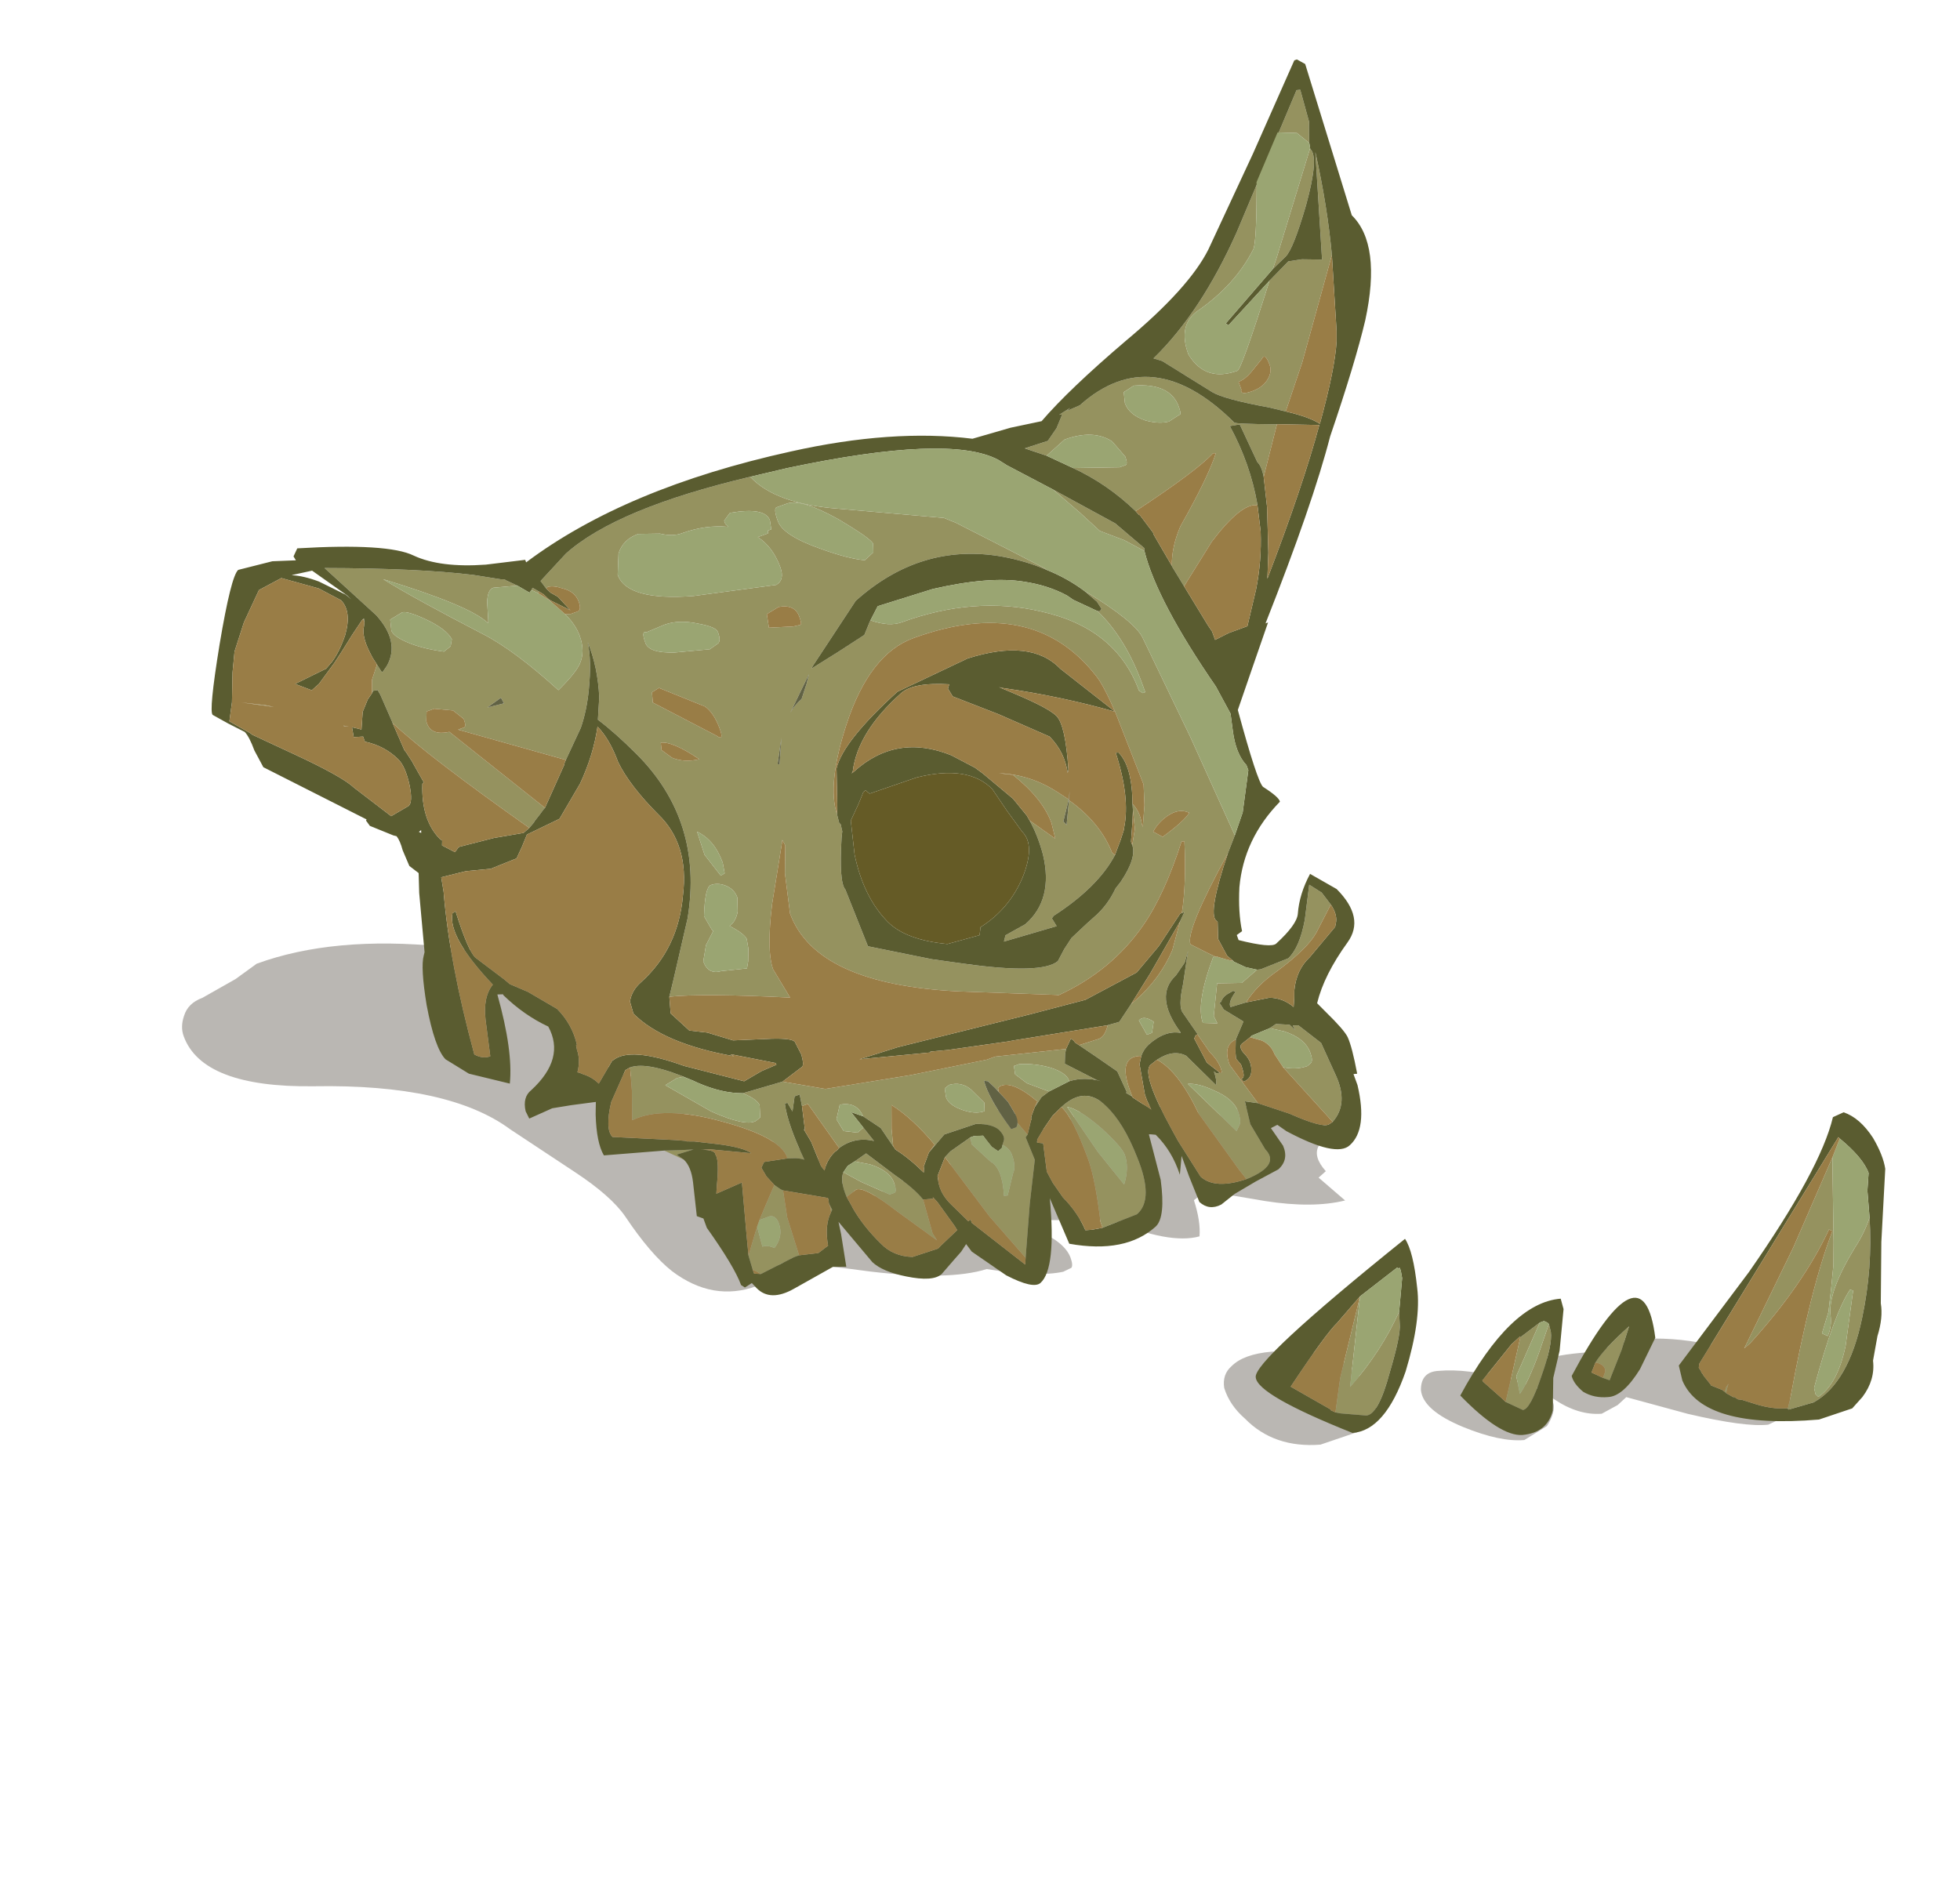 <?xml version="1.0" encoding="UTF-8" standalone="no"?>
<svg xmlns:ffdec="https://www.free-decompiler.com/flash" xmlns:xlink="http://www.w3.org/1999/xlink" ffdec:objectType="frame" height="292.2px" width="300.8px" xmlns="http://www.w3.org/2000/svg">
  <g transform="matrix(1.0, 0.0, 0.0, 1.0, 150.4, 292.2)">
    <use ffdec:characterId="2081" height="81.25" transform="matrix(-2.59, 0.945, 0.945, 2.59, 73.617, -292.197)" width="86.5" xlink:href="#sprite0"/>
  </g>
  <defs>
    <g id="sprite0" transform="matrix(1.0, 0.0, 0.0, 1.0, -63.2, 21.0)">
      <use ffdec:characterId="2080" height="81.25" transform="matrix(1.0, 0.0, 0.0, 1.0, 63.2, -21.0)" width="86.5" xlink:href="#shape0"/>
    </g>
    <g id="shape0" transform="matrix(1.0, 0.0, 0.0, 1.0, -63.2, 21.0)">
      <path d="M145.9 6.85 L148.0 7.2 Q148.85 7.2 149.3 7.8 149.7 8.3 149.7 8.85 149.7 11.9 143.85 13.95 136.75 16.4 134.4 19.95 L131.85 23.4 Q130.4 25.35 130.05 26.7 129.45 29.15 128.65 30.45 127.1 32.85 124.5 32.85 L123.45 32.5 122.85 32.1 Q122.4 32.1 118.3 34.25 114.35 36.25 112.15 36.35 109.65 37.75 108.2 37.95 L107.7 37.9 Q107.55 37.8 107.55 37.35 107.55 36.45 108.75 35.3 L107.9 35.0 104.7 36.15 Q102.15 38.55 100.4 38.7 100.05 37.95 100.0 36.7 L99.2 36.45 96.3 38.1 Q93.95 39.4 92.1 39.6 L93.05 37.9 92.55 37.7 Q92.95 36.7 92.45 36.25 91.8 35.65 91.8 35.1 91.8 33.3 94.35 32.85 L97.05 32.75 99.9 31.25 Q102.55 29.7 103.45 29.7 L104.85 30.1 106.2 30.5 Q107.9 28.2 108.8 28.2 L109.35 28.25 109.55 28.45 109.65 29.05 109.6 29.55 110.25 29.25 Q111.05 29.25 111.75 29.9 112.35 30.45 112.35 30.95 L114.9 30.15 116.45 30.35 116.6 30.4 118.0 29.5 Q118.7 25.7 123.95 24.5 124.65 24.35 124.9 23.15 125.25 21.5 125.45 21.2 125.9 20.45 127.3 19.3 128.65 18.2 129.3 16.95 127.55 12.45 134.45 9.1 139.95 6.45 144.5 6.45 L145.9 6.85 M101.2 46.1 Q101.85 46.35 102.0 47.1 102.05 48.1 101.5 49.1 100.55 51.2 98.05 51.9 L95.8 51.95 Q94.6 51.75 94.45 51.05 L94.7 49.1 Q95.55 47.0 98.85 46.1 100.35 45.7 101.2 46.1 M87.3 55.55 L85.85 55.25 Q85.25 54.8 85.1 54.3 84.9 53.5 87.0 52.05 88.95 50.7 90.45 50.3 91.4 50.0 91.75 50.95 92.05 52.05 90.25 53.7 88.6 55.2 87.3 55.55 M85.7 52.4 Q85.8 52.9 84.95 54.0 84.0 55.3 82.75 55.65 L81.75 55.5 81.15 55.25 78.25 57.3 Q75.5 59.1 74.25 59.4 L73.15 59.3 Q72.75 59.05 72.65 58.65 L72.6 58.45 Q72.45 56.75 74.65 54.9 76.25 53.65 78.1 52.9 L79.4 52.4 Q80.05 52.25 80.6 52.4 L82.2 52.2 Q84.15 51.65 84.8 51.75 85.55 51.75 85.7 52.4" fill="#30291b" fill-opacity="0.333" fill-rule="evenodd" stroke="none"/>
      <path d="M73.8 -16.4 L73.5 -17.25 73.4 -17.5 73.25 -19.35 73.45 -19.4 79.3 -13.1 Q82.7 -9.6 86.05 -8.1 L85.65 -7.8 83.65 -5.25 Q83.2 -4.65 80.9 -3.3 L80.15 -2.8 78.35 -5.05 74.75 -10.1 Q74.05 -12.75 73.65 -15.8 L75.35 -10.05 76.4 -10.45 77.15 -10.6 78.5 -9.95 Q81.65 -5.85 81.9 -5.85 83.8 -5.85 84.15 -7.65 84.15 -9.4 82.8 -9.75 80.35 -10.4 78.75 -11.9 78.45 -12.2 77.4 -15.05 L77.3 -15.35 75.25 -17.55 74.25 -17.15 73.8 -16.4 M126.75 24.0 L126.6 24.15 125.9 24.85 126.15 24.5 126.15 24.45 125.2 24.5 125.85 24.3 126.6 24.05 126.75 24.0 M73.85 -16.1 L77.7 -11.0 78.1 -10.5 77.2 -10.9 Q76.65 -11.15 75.15 -13.2 73.55 -15.45 73.85 -16.05 L73.85 -16.1 M80.4 -6.0 Q80.1 -6.3 80.1 -5.55 80.1 -5.15 80.45 -4.85 80.85 -4.5 81.5 -4.5 82.25 -4.5 82.05 -4.8 L82.05 -5.25 Q81.65 -5.25 81.15 -5.55 L80.4 -6.0 M82.55 0.2 L80.85 -2.3 81.0 -2.35 Q83.0 -3.1 83.05 -3.2 85.8 -9.05 90.8 -7.05 L91.6 -7.0 91.35 -7.1 92.05 -6.95 91.9 -6.9 92.45 -6.3 93.15 -5.8 94.5 -5.85 93.5 -5.05 92.25 -5.55 Q90.55 -5.55 89.8 -4.55 L89.4 -3.5 Q89.4 -3.05 89.55 -3.05 L89.9 -3.05 92.35 -3.9 Q90.85 -2.4 89.9 -0.45 85.9 -1.4 84.75 -2.0 L84.6 -1.95 Q85.45 -0.85 87.85 1.2 88.7 2.1 89.05 3.1 L89.05 3.15 88.8 4.4 86.5 2.6 Q84.25 1.15 83.45 1.55 L83.4 1.5 Q83.0 -0.75 83.35 -3.1 L82.8 -3.0 82.6 -0.7 Q82.45 -0.4 82.55 0.2 M88.4 -6.3 L88.25 -6.9 87.6 -7.05 Q85.65 -6.5 85.65 -5.1 85.65 -4.65 85.75 -4.65 L85.8 -4.65 86.45 -4.5 Q87.0 -4.55 87.65 -5.0 88.4 -5.6 88.4 -6.3 M93.8 -3.15 L92.85 -1.45 92.15 -0.1 91.05 0.85 90.2 1.8 90.15 1.65 91.2 -0.2 93.8 -3.15 M90.9 18.4 L91.35 12.4 91.95 6.3 Q92.05 5.3 94.05 2.8 L94.1 2.75 93.65 3.55 93.55 4.0 93.6 4.05 93.7 4.1 93.8 4.05 Q92.85 6.0 92.85 8.7 L92.85 9.2 93.0 9.2 93.15 9.0 Q93.15 5.3 96.75 3.0 99.95 0.9 104.25 0.9 105.0 0.9 105.85 0.2 L105.95 0.3 106.45 0.85 108.2 1.25 109.85 1.6 109.75 1.5 106.25 -1.1 Q101.75 -2.9 97.8 -0.65 96.6 0.05 95.7 0.9 L95.75 0.8 97.5 -1.1 99.5 -3.25 100.05 -3.75 105.4 -6.25 Q108.6 -7.7 109.4 -9.6 117.0 -10.5 120.5 -9.1 L122.35 -8.15 122.2 -7.65 122.1 -7.7 Q121.8 -7.7 121.35 -7.35 120.75 -6.95 120.75 -6.35 120.75 -5.9 120.95 -5.85 L121.4 -5.85 121.7 -5.95 Q121.35 -5.2 121.35 -4.55 121.35 -3.6 121.9 -3.05 122.3 -2.65 123.5 -2.1 125.05 -5.05 126.4 -6.5 129.25 -9.6 130.55 -11.25 126.5 -8.2 125.9 -6.95 L125.85 -7.05 125.55 -8.05 Q125.3 -8.7 124.95 -8.7 L123.65 -8.35 124.2 -8.9 124.15 -8.9 124.4 -9.0 125.75 -9.75 Q128.5 -11.15 133.4 -12.95 L131.6 -9.5 Q130.85 -7.65 132.0 -6.65 L132.35 -6.4 132.4 -6.45 132.5 -6.9 133.05 -6.2 133.3 -5.5 133.2 -5.6 132.95 -5.55 132.9 -5.25 132.8 -3.65 132.8 -3.55 Q131.6 -1.15 127.65 4.55 L127.3 4.35 127.25 4.3 126.85 4.05 126.55 3.85 126.45 3.8 130.0 -2.0 Q131.1 -2.15 131.0 -3.0 L130.8 -3.5 130.35 -3.5 129.4 -3.05 129.0 -2.4 Q129.0 -1.95 129.15 -1.95 L129.5 -1.95 124.5 1.65 124.45 1.7 123.05 0.3 Q122.4 -0.5 121.9 -1.55 121.2 -3.0 121.05 -4.05 121.0 -2.55 121.5 -0.95 L122.0 0.2 Q121.35 1.2 120.65 2.7 118.4 7.5 121.1 12.3 L123.05 15.3 123.55 16.05 Q121.75 16.5 117.25 18.4 L117.6 16.6 Q117.6 15.5 116.4 13.15 L114.75 10.2 114.65 10.0 114.6 10.35 115.15 11.8 115.65 14.0 Q115.65 18.2 108.3 21.3 L103.25 23.35 103.2 23.4 Q99.95 23.15 97.4 21.35 95.7 20.15 93.8 17.7 L93.65 17.75 Q94.35 20.0 95.15 21.45 L95.0 21.45 95.4 21.85 96.35 23.2 Q97.6 24.55 99.55 25.25 L100.5 25.95 101.2 25.9 101.2 25.95 Q101.55 26.45 101.9 26.45 L103.05 26.4 102.4 27.3 101.55 28.5 101.45 29.75 101.5 29.8 101.25 30.1 101.25 29.7 Q101.25 27.7 100.0 28.15 99.75 27.85 99.4 27.7 98.25 27.25 97.5 27.7 L97.5 27.65 Q98.2 25.25 96.65 24.6 L95.95 24.1 95.55 23.55 96.45 25.2 Q97.15 26.3 97.0 26.7 L96.65 28.05 96.65 28.1 96.35 29.25 Q96.0 30.0 96.1 30.55 L96.4 30.5 96.5 30.35 Q96.5 30.85 96.65 31.1 L97.65 29.0 Q98.2 28.4 99.25 28.65 98.35 29.65 98.1 32.25 L97.05 36.0 96.85 36.6 96.75 36.6 Q94.8 36.5 95.3 35.4 L95.6 33.8 95.45 32.5 94.8 32.85 95.55 30.3 Q95.55 29.15 94.75 29.1 L94.0 28.3 94.8 27.3 94.9 26.85 94.8 26.85 Q94.6 26.6 94.25 26.55 L93.95 26.5 93.85 26.6 Q94.45 27.0 94.4 27.3 L93.5 27.35 Q92.6 26.65 91.25 26.3 89.25 25.7 88.5 25.05 L87.2 23.85 87.45 23.05 87.95 22.4 88.85 24.15 Q89.65 25.5 90.45 25.85 L92.1 25.9 92.3 25.85 93.35 26.25 94.65 25.8 95.45 27.45 95.4 27.9 96.15 27.6 Q96.15 26.45 94.35 24.35 L94.2 24.4 94.55 24.05 95.3 23.25 Q95.3 22.45 91.6 19.2 L91.25 18.8 90.9 18.4 M122.65 -7.65 L122.9 -7.95 123.0 -7.85 122.7 -7.55 122.65 -7.65 M132.35 -9.35 L132.3 -9.55 132.35 -9.55 132.35 -9.35 M119.25 22.65 L121.55 22.5 Q120.9 23.1 120.9 23.45 L121.1 24.1 121.4 24.2 Q122.05 24.3 123.55 22.85 L125.45 20.6 124.7 20.45 124.35 20.5 123.9 20.9 Q125.9 19.0 126.95 19.0 L127.3 20.25 127.85 21.8 Q125.95 21.6 123.15 23.6 120.45 25.5 120.45 26.7 L120.5 26.75 120.2 26.85 Q119.85 26.95 119.6 27.15 119.8 24.95 119.55 23.85 L119.4 23.85 119.3 24.4 118.9 23.65 118.6 23.65 118.7 24.3 118.35 24.3 117.6 27.05 117.55 27.2 Q116.5 26.9 115.6 27.5 L115.9 26.6 116.3 26.75 117.0 26.4 117.15 25.65 116.7 24.95 Q115.75 25.1 115.7 26.0 L115.0 26.95 114.7 28.15 114.45 27.2 114.0 25.95 Q113.15 27.05 112.5 28.85 L112.95 29.15 111.8 28.5 109.95 28.55 Q109.1 28.85 108.85 29.3 108.65 29.75 108.8 29.95 L108.95 30.15 Q108.65 30.5 108.65 30.85 108.65 31.55 108.95 31.85 L109.65 32.9 109.85 32.85 Q109.4 31.35 109.9 30.8 L110.55 29.55 110.5 29.15 111.8 29.5 112.2 29.7 111.0 33.65 109.9 36.5 108.65 33.75 107.55 31.55 107.6 30.2 107.45 30.1 107.75 29.3 107.7 28.8 Q107.65 29.3 107.9 29.5 L108.2 29.5 Q108.8 27.45 108.7 26.45 L108.5 26.55 108.25 27.05 108.15 27.3 108.1 27.1 108.0 27.05 Q107.25 26.9 106.3 28.55 L106.55 28.8 106.0 28.4 105.5 28.25 106.5 27.4 106.95 26.7 106.85 26.25 106.55 26.25 Q105.7 26.5 104.95 27.05 104.25 27.6 104.25 28.05 L104.25 28.1 Q103.35 28.15 102.6 28.7 L102.8 28.55 104.15 27.1 103.95 26.6 103.8 26.35 107.65 25.4 108.15 25.4 112.45 24.75 117.15 23.85 119.25 22.65 M124.35 31.1 L124.4 31.9 124.05 32.3 122.0 32.05 121.7 32.05 121.6 29.85 121.3 28.35 121.4 28.25 121.65 27.9 122.5 28.8 123.1 29.45 122.5 29.45 Q122.15 29.5 122.15 30.0 122.15 30.75 122.85 31.2 123.15 30.9 123.45 30.9 L123.35 29.75 124.35 31.1 M119.2 30.4 L119.1 30.3 119.15 29.9 119.15 30.15 119.2 30.4 M109.8 29.3 L110.3 29.15 110.1 29.2 109.8 29.3 M91.25 35.25 Q90.05 34.6 90.2 32.85 L90.35 30.9 91.2 29.55 91.5 29.45 91.45 29.75 91.65 29.35 92.35 29.05 92.75 29.15 92.05 29.6 Q91.1 30.35 91.1 31.2 91.1 31.65 91.25 31.75 L91.5 31.85 Q92.15 31.85 92.8 31.45 L91.25 35.25 M110.0 -6.3 L110.15 -6.3 Q109.55 -5.5 109.55 -4.3 109.55 -3.55 110.1 -3.45 L114.65 -4.45 Q118.2 -5.45 118.2 -7.0 L117.75 -8.1 Q117.25 -8.75 116.35 -8.75 L115.2 -8.35 Q114.6 -7.95 114.05 -7.95 112.65 -7.95 111.5 -7.4 L111.6 -7.6 111.6 -7.8 111.15 -8.1 Q109.2 -7.75 109.2 -6.95 L109.3 -6.45 109.5 -6.45 109.55 -6.3 110.0 -6.3 M108.6 -7.5 L108.0 -7.5 Q107.15 -7.5 105.6 -5.7 104.25 -4.05 104.25 -3.75 L104.4 -3.3 105.0 -3.05 Q105.85 -3.45 107.1 -4.5 108.8 -5.9 108.8 -6.75 108.8 -7.5 108.6 -7.5 M111.15 -2.1 L110.4 -2.25 Q109.5 -2.1 109.5 -1.35 109.5 -0.9 109.6 -0.9 L110.0 -0.95 111.3 -1.35 111.15 -2.1 M114.25 -1.5 L114.8 -1.35 116.7 -1.85 Q118.05 -2.3 118.05 -2.9 118.05 -3.65 117.8 -3.45 L116.7 -3.5 Q115.85 -3.5 114.9 -2.9 114.05 -2.4 114.05 -2.1 114.05 -1.6 114.25 -1.5 M118.65 -0.2 L118.2 -0.3 116.15 1.55 Q115.8 2.05 115.8 3.0 115.8 3.75 116.1 3.3 L118.8 0.35 118.65 -0.2 M128.1 -6.8 L128.3 -6.45 128.75 -6.3 Q129.8 -6.85 130.45 -7.45 131.1 -8.05 131.1 -8.4 L130.95 -9.0 130.7 -9.05 130.2 -9.15 Q129.9 -9.15 129.1 -8.35 128.2 -7.45 128.1 -6.8 M126.6 -2.45 L127.55 -2.55 126.65 -2.8 126.6 -2.45 M139.1 -6.9 L138.7 -6.65 140.3 -7.5 139.1 -6.9 M135.35 -4.3 L135.4 -4.35 135.4 -4.3 135.15 -4.2 135.35 -4.3 M117.45 4.2 Q118.3 4.1 118.85 3.6 L119.25 3.0 119.15 2.6 Q118.5 2.75 117.45 4.2 M112.75 4.65 L113.35 6.0 113.45 5.95 112.75 4.65 M119.25 11.0 Q118.85 11.0 118.5 11.3 118.1 11.65 118.1 12.15 L118.35 12.9 Q118.65 13.4 119.05 13.5 118.45 14.15 118.4 14.5 L118.5 15.05 118.75 15.7 118.95 16.05 120.35 15.7 Q121.1 15.65 121.1 14.85 L120.65 14.05 120.0 13.45 120.05 13.35 120.2 12.5 Q119.6 11.0 119.25 11.0 M119.0 9.3 L118.95 7.95 Q118.2 8.7 118.2 10.05 L118.3 10.65 118.55 10.7 119.0 9.3 M110.1 1.85 L110.4 2.3 110.95 3.0 Q111.45 3.2 111.8 3.5 L110.1 1.85 M101.35 13.7 Q101.2 14.65 101.3 15.75 101.6 18.3 103.55 19.05 L104.8 19.25 105.0 19.55 101.95 19.75 102.05 19.25 101.9 19.15 Q99.05 18.5 97.55 17.15 L97.65 16.95 Q97.7 15.15 98.9 13.4 L99.5 14.65 99.6 14.4 98.9 13.35 99.35 12.75 Q100.45 11.3 102.05 10.65 L101.35 11.0 Q100.25 12.8 100.25 14.25 L100.35 15.15 101.35 13.7 M95.65 14.8 L95.75 15.15 96.0 16.15 96.45 16.95 Q96.45 17.7 97.75 18.65 L98.15 18.9 Q98.9 19.65 99.85 20.0 L100.35 20.2 101.4 20.65 102.0 21.1 102.55 21.6 Q103.65 22.0 107.5 19.95 L109.1 19.1 112.2 17.2 112.3 13.8 Q112.5 13.3 111.5 11.0 L111.35 10.7 111.3 10.3 111.35 10.2 111.3 9.7 Q111.25 7.95 109.1 5.2 106.55 1.95 103.95 1.95 96.85 1.95 95.1 7.45 94.9 8.05 94.8 9.65 L94.7 14.0 95.05 15.1 95.55 16.2 95.55 16.05 Q95.4 15.35 95.65 14.8 M94.7 17.1 L95.1 16.65 Q94.65 16.25 94.05 16.1 93.3 15.9 92.85 16.35 93.3 16.7 94.7 17.1 M99.3 27.15 L99.45 26.25 Q99.1 26.05 98.7 26.6 L99.0 27.15 99.3 27.15 M96.0 32.9 Q96.0 33.4 96.15 33.6 L96.45 33.9 98.1 30.5 Q97.55 30.65 96.85 31.35 96.0 32.15 96.0 32.9 M91.4 46.45 Q93.1 48.2 95.4 49.45 L93.15 44.9 95.75 48.8 96.65 50.5 96.4 50.65 95.1 51.25 Q94.45 51.45 93.05 49.45 91.75 47.7 91.6 47.1 L91.4 46.45 M117.8 28.55 Q118.15 28.95 118.1 29.9 L117.45 29.7 Q116.95 29.7 115.75 31.6 L114.2 33.9 114.3 33.45 114.15 31.5 Q114.4 30.75 115.15 29.7 L116.25 28.0 117.0 28.2 116.25 28.65 Q115.35 29.35 115.35 30.05 115.35 30.55 115.5 30.6 L115.8 30.6 117.05 29.4 117.8 28.55 M111.0 26.6 L110.9 26.1 110.6 26.0 Q109.9 26.05 109.55 26.65 L109.1 27.6 109.25 28.05 Q109.8 28.05 110.4 27.55 111.0 27.05 111.0 26.6 M105.15 29.3 Q104.75 30.05 104.75 32.55 104.75 33.7 105.3 36.05 L105.3 36.4 103.25 36.35 Q102.05 35.9 102.15 33.35 102.2 31.3 102.8 30.1 103.5 28.6 105.15 29.3 M107.1 30.7 L107.05 30.6 107.1 30.65 107.1 30.7 M103.45 31.2 Q102.75 32.55 102.75 33.0 102.75 33.75 103.35 34.55 L104.1 32.35 104.85 29.4 Q104.25 29.75 103.45 31.2 M85.55 50.1 L86.8 52.05 87.55 53.2 86.8 53.95 Q86.4 54.05 85.2 52.55 84.0 51.1 83.85 50.4 L83.8 49.95 84.45 50.75 Q85.8 52.45 86.65 53.05 L86.5 52.05 84.25 49.7 85.55 50.1 M82.0 53.8 L81.7 54.05 80.5 52.7 79.65 51.6 Q81.4 52.3 82.1 52.85 L81.95 52.95 Q81.65 53.2 81.75 53.5 L82.0 53.8 M65.8 46.65 L69.55 50.6 74.05 54.95 73.65 54.8 Q69.75 52.75 67.35 50.35 L67.2 50.5 Q69.4 53.0 72.6 58.45 L72.9 58.9 72.95 58.9 72.9 59.0 71.45 59.1 Q69.25 58.75 67.3 55.6 65.8 53.2 65.0 50.5 65.55 51.2 66.35 51.8 68.6 53.6 68.9 54.85 69.05 55.5 69.45 55.9 L69.7 55.65 68.95 54.65 68.35 53.45 67.8 52.3 67.35 51.1 65.8 46.65 M75.85 56.95 L75.7 56.7 75.55 56.5 75.75 56.65 75.9 56.85 75.85 56.95 M71.2 58.7 L71.15 58.35 Q68.7 54.85 67.4 53.9 L67.25 54.0 68.7 56.75 Q69.85 58.6 71.1 58.9 L71.2 58.7" fill="#95925f" fill-rule="evenodd" stroke="none"/>
      <path d="M80.15 -2.8 L80.9 -3.3 Q83.2 -4.65 83.65 -5.25 L85.65 -7.8 86.05 -8.1 Q82.7 -9.6 79.3 -13.1 L73.45 -19.4 73.25 -19.35 73.4 -17.5 73.5 -17.25 73.8 -16.4 73.8 -16.35 73.85 -16.1 73.85 -16.05 Q73.55 -15.45 75.15 -13.2 76.65 -11.15 77.2 -10.9 L78.1 -10.5 81.6 -8.55 81.5 -8.4 78.5 -9.95 77.15 -10.6 76.4 -10.45 75.35 -10.05 73.65 -15.8 Q74.05 -12.75 74.75 -10.1 L75.95 -6.05 76.15 -5.5 Q76.75 -4.1 78.6 -1.5 79.0 -2.05 80.15 -2.8 M125.9 24.85 Q125.65 25.35 125.85 26.2 L126.3 28.05 126.0 28.3 126.0 28.85 Q125.3 31.4 125.3 32.5 L125.15 32.7 124.7 32.6 124.55 32.95 Q124.1 33.95 122.6 33.7 L120.15 33.3 119.45 33.55 119.1 31.75 119.0 31.05 118.0 33.8 Q117.65 34.5 116.5 35.2 115.2 36.0 114.6 35.75 L113.7 35.25 113.15 34.95 112.75 34.65 112.6 35.15 111.25 37.05 Q110.1 38.3 109.6 38.1 108.5 37.65 107.5 33.85 L107.35 36.6 Q104.6 38.2 102.5 37.35 101.8 37.05 101.35 35.0 L101.1 32.4 Q101.05 32.4 100.75 32.55 100.2 33.7 100.25 35.1 L99.8 34.15 99.8 35.35 99.75 36.9 Q99.4 37.55 98.65 37.45 L97.75 37.15 96.4 36.9 95.0 36.7 Q94.25 36.4 94.3 35.55 L94.6 34.4 94.2 34.35 93.85 34.85 Q91.75 37.2 90.8 36.8 89.55 36.3 89.25 33.8 L89.25 33.15 89.05 33.2 Q88.8 31.7 88.85 31.1 88.9 30.65 89.5 29.4 L89.8 28.75 Q88.9 27.4 87.05 26.15 85.65 25.2 86.6 23.15 L87.7 21.85 Q88.65 22.7 89.1 23.7 89.35 24.25 90.8 24.85 91.15 25.0 92.7 23.95 L92.7 23.65 92.35 23.55 Q92.2 22.5 91.65 21.2 90.5 18.75 87.9 17.5 87.85 17.25 88.5 16.4 88.7 16.0 88.35 11.9 L86.85 10.05 85.1 7.9 85.25 7.9 Q80.5 2.55 78.3 -0.65 75.6 -4.0 74.25 -6.05 71.95 -9.7 72.95 -11.8 L72.5 -20.6 72.85 -21.0 73.0 -21.0 76.95 -16.9 81.1 -12.75 Q82.85 -11.1 87.15 -9.55 91.05 -8.1 93.1 -6.95 L94.85 -7.2 97.05 -7.35 Q101.05 -9.4 106.8 -10.15 116.15 -11.4 122.75 -9.4 L122.75 -9.55 124.9 -10.05 Q127.35 -10.75 128.5 -11.9 129.6 -13.05 134.45 -14.5 L134.8 -14.15 134.75 -13.9 136.0 -14.3 137.95 -14.5 Q138.45 -14.3 140.35 -10.95 142.2 -7.65 142.05 -7.4 L141.4 -6.65 140.7 -5.9 Q140.55 -5.55 140.55 -4.75 L140.4 -3.7 136.0 1.0 136.05 1.05 135.95 1.4 134.9 2.35 134.75 2.45 Q134.65 2.75 134.7 3.3 L134.65 4.25 134.3 4.8 134.65 5.85 135.5 9.05 135.6 9.2 Q136.0 9.75 136.4 11.85 136.8 14.25 136.45 15.05 L135.5 16.25 133.55 17.55 Q132.75 15.9 132.5 12.65 L132.2 12.75 132.2 12.8 Q131.5 14.25 130.45 15.3 130.15 17.3 132.55 18.3 133.15 18.5 133.25 19.3 L133.2 19.75 131.8 19.65 130.75 19.85 129.4 20.15 129.65 20.8 Q130.15 22.3 130.0 23.1 L126.75 24.0 126.6 24.05 125.85 24.3 125.2 24.5 126.15 24.45 126.15 24.5 125.9 24.85 M80.85 -2.3 L78.65 -1.45 Q80.65 1.4 84.3 5.6 L83.75 4.25 83.7 4.1 82.95 1.85 82.55 0.2 Q82.45 -0.4 82.6 -0.7 L82.8 -3.0 83.35 -3.1 Q83.0 -0.75 83.4 1.5 L83.75 3.0 Q84.25 4.55 85.1 5.95 L86.25 7.7 87.35 7.7 88.2 7.8 88.2 7.3 88.3 6.9 88.8 4.4 89.05 3.15 89.05 3.1 89.4 1.15 89.4 1.0 89.75 -0.15 89.8 -0.2 89.9 -0.45 Q90.85 -2.4 92.35 -3.9 L93.4 -4.95 93.5 -5.05 94.5 -5.85 93.15 -5.8 92.45 -6.3 91.9 -6.9 92.05 -6.95 91.35 -7.1 91.6 -7.0 90.8 -7.05 Q85.8 -9.05 83.05 -3.2 83.0 -3.1 81.0 -2.35 L80.85 -2.3 M109.4 -9.6 L107.3 -9.35 Q98.15 -8.05 96.1 -5.75 L95.75 -5.3 93.8 -3.15 91.2 -0.2 90.15 1.65 90.2 1.8 Q90.5 4.65 89.05 10.25 L88.8 11.95 89.0 12.85 Q89.3 14.15 88.95 14.95 L88.95 15.1 88.95 15.25 90.05 17.35 90.9 18.4 91.25 18.8 91.6 19.2 Q93.8 21.95 93.5 22.5 L93.45 22.6 93.75 23.5 93.6 24.55 93.4 24.9 93.35 25.0 93.3 25.05 92.85 25.5 92.3 25.85 92.1 25.9 90.45 25.85 Q89.65 25.5 88.85 24.15 L87.95 22.4 87.45 23.05 87.2 23.85 Q87.05 24.45 87.25 24.85 L87.4 25.1 89.3 26.2 Q90.25 26.6 90.75 27.65 L90.9 28.05 91.1 28.5 Q91.5 27.8 92.2 27.55 L93.5 27.35 94.4 27.3 Q94.45 27.0 93.85 26.6 L93.95 26.5 94.25 26.55 Q94.6 26.6 94.8 26.85 L94.9 26.85 94.8 27.3 94.0 28.3 94.75 29.1 95.0 29.75 95.1 30.1 94.95 30.5 Q94.95 31.25 95.15 31.25 L95.2 31.25 95.15 31.45 Q94.65 31.45 94.5 30.95 94.35 30.5 94.55 30.05 94.75 29.6 94.55 29.45 L94.25 29.35 93.95 29.25 93.85 29.2 92.75 29.15 92.35 29.05 91.65 29.35 91.45 29.75 91.5 29.45 91.2 29.55 90.35 30.9 90.2 32.85 Q90.05 34.6 91.25 35.25 L91.45 35.3 Q91.85 35.45 93.35 34.0 L94.8 32.85 95.45 32.5 95.6 33.8 95.3 35.4 Q94.8 36.5 96.75 36.6 L96.85 36.6 Q98.7 36.55 99.2 35.6 L99.7 33.3 99.8 32.65 Q100.35 29.1 99.7 28.8 L99.25 28.65 Q98.2 28.4 97.65 29.0 L96.65 31.1 Q96.5 30.85 96.5 30.35 L96.4 30.5 96.1 30.55 96.2 30.55 96.7 29.75 96.9 28.25 96.75 28.1 96.65 28.1 96.65 28.05 97.0 26.7 Q97.15 26.3 96.45 25.2 L95.55 23.55 95.95 24.1 96.65 24.6 Q98.2 25.25 97.5 27.65 L97.5 27.7 Q98.25 27.25 99.4 27.7 99.75 27.85 100.0 28.15 L100.25 28.55 100.55 30.25 100.55 30.6 100.5 31.15 100.6 31.0 100.95 30.55 101.25 30.15 101.25 30.1 101.5 29.8 101.45 29.75 101.55 28.5 102.4 27.3 103.05 26.4 103.2 26.2 103.25 26.05 103.35 25.9 103.8 26.35 103.95 26.6 104.15 27.1 102.8 28.55 102.6 28.7 Q103.35 28.15 104.25 28.1 L105.5 28.25 106.0 28.4 106.55 28.8 106.85 29.15 106.95 29.3 106.95 29.35 107.45 30.1 107.6 30.2 107.55 31.55 108.65 33.75 109.9 36.5 110.05 36.85 112.05 33.65 112.05 33.45 112.2 33.5 112.8 32.25 Q113.2 31.4 112.95 30.6 L112.95 30.55 112.2 29.7 111.8 29.5 110.5 29.15 110.3 29.15 109.8 29.3 109.55 30.05 109.3 30.4 109.05 30.3 108.95 30.15 108.8 29.95 Q108.65 29.75 108.85 29.3 109.1 28.85 109.95 28.55 L111.8 28.5 112.95 29.15 113.5 29.8 113.5 29.85 113.6 30.1 Q114.1 29.05 114.65 28.35 L114.65 28.3 114.7 28.15 115.0 26.95 115.7 26.0 116.25 25.55 115.9 26.6 115.6 27.5 Q116.5 26.9 117.55 27.2 L117.75 27.3 117.8 27.3 Q118.4 27.55 118.75 28.1 L118.85 27.8 118.9 26.35 119.05 25.55 119.0 25.6 118.7 24.3 118.6 23.65 118.9 23.65 119.3 24.4 119.4 23.85 119.55 23.85 Q119.8 24.95 119.6 27.15 119.85 26.95 120.2 26.85 L120.5 26.75 121.75 26.5 122.0 26.75 121.9 27.3 121.65 27.9 121.4 28.25 121.3 28.35 119.1 29.6 119.1 29.7 119.15 29.9 119.1 30.3 119.2 30.4 Q119.8 30.95 120.0 32.1 L120.65 32.3 121.7 32.05 122.0 32.05 124.05 32.3 124.4 32.15 124.4 31.9 124.35 31.1 124.05 29.95 123.3 27.15 124.85 27.25 124.7 26.9 Q124.05 25.55 124.15 25.2 L124.15 25.1 Q124.2 24.9 124.7 24.7 L124.85 24.65 124.35 24.8 122.25 25.8 Q122.55 25.35 123.8 24.7 L125.0 24.1 125.4 23.95 125.45 23.9 126.0 23.65 129.2 22.3 Q129.45 21.75 128.6 20.45 L127.25 19.05 126.95 19.0 Q125.9 19.0 123.9 20.9 L123.75 21.05 123.7 21.1 Q122.65 22.1 121.55 22.5 L119.25 22.65 117.95 22.25 Q117.8 22.2 117.75 21.6 L117.85 20.8 Q117.95 20.55 119.0 20.2 L121.05 19.55 122.25 18.65 123.15 18.2 123.8 16.95 123.55 16.05 123.05 15.3 121.1 12.3 Q118.4 7.5 120.65 2.7 121.35 1.2 122.0 0.2 L121.5 -0.95 Q121.0 -2.55 121.05 -4.05 121.2 -3.0 121.9 -1.55 122.4 -0.5 123.05 0.3 L124.45 1.7 124.55 1.8 124.65 1.95 124.7 2.0 124.75 2.05 126.45 3.8 126.55 3.85 126.85 4.05 127.25 4.3 127.3 4.35 127.65 4.55 128.05 4.7 129.7 4.4 131.7 4.2 132.0 4.4 132.55 3.8 132.45 3.55 132.55 3.4 Q133.15 2.05 132.4 0.2 L132.3 0.15 132.5 -1.05 132.5 -1.1 132.65 -1.75 132.7 -1.9 132.8 -3.55 132.8 -3.65 132.9 -5.25 132.95 -5.55 133.2 -5.6 133.3 -5.5 133.65 -5.25 134.15 -4.7 134.55 -3.8 135.0 -4.1 135.1 -3.55 134.6 -3.4 134.6 -3.1 Q133.65 -2.5 133.2 -1.55 132.95 -1.05 133.1 0.05 133.25 1.0 133.55 1.1 L134.65 1.3 136.05 -0.9 Q136.45 -1.7 138.5 -3.75 L140.35 -5.6 140.45 -5.75 141.3 -6.75 140.8 -7.7 140.2 -9.25 139.7 -10.3 138.65 -11.65 137.95 -12.35 137.25 -13.05 135.85 -13.25 134.1 -12.0 133.15 -10.95 Q132.8 -10.15 133.6 -9.05 134.2 -8.3 134.8 -7.9 L135.25 -7.65 135.3 -7.65 137.15 -7.45 136.4 -6.8 135.9 -7.0 134.7 -7.8 134.1 -8.25 133.2 -8.95 132.45 -9.5 132.35 -9.55 132.3 -9.55 132.35 -9.35 132.45 -9.15 Q132.75 -8.7 132.65 -7.75 L132.6 -7.35 132.5 -6.9 132.4 -6.45 132.35 -6.4 132.0 -6.65 Q130.85 -7.65 131.6 -9.5 L133.4 -12.95 Q128.5 -11.15 125.75 -9.75 L124.4 -9.0 124.15 -8.9 124.2 -8.9 123.65 -8.35 123.15 -7.75 123.0 -7.85 122.9 -7.95 122.65 -7.65 122.45 -7.4 122.25 -7.0 121.35 -6.05 121.75 -7.0 122.05 -7.35 122.2 -7.65 122.35 -8.15 120.5 -9.1 Q117.0 -10.5 109.4 -9.6 M94.1 2.75 Q94.75 1.75 95.7 0.9 96.6 0.05 97.8 -0.65 101.75 -2.9 106.25 -1.1 L109.75 1.5 109.85 1.6 108.2 1.25 106.45 0.85 105.95 0.3 105.85 0.2 105.2 -0.4 102.0 -0.25 Q98.8 0.15 97.1 1.1 95.9 1.75 95.1 2.65 L94.85 3.0 93.8 4.05 93.7 4.1 93.6 4.05 93.55 4.0 93.65 3.55 94.1 2.75 M134.1 -13.05 L132.75 -11.1 132.6 -10.8 132.8 -11.15 133.95 -12.35 Q134.65 -12.95 135.25 -13.2 L135.2 -13.2 134.1 -13.05 M133.5 2.65 L133.35 2.6 133.4 2.75 133.5 2.65 M131.8 5.6 L130.45 5.95 128.9 5.9 128.4 5.4 127.9 4.85 126.9 4.75 125.9 4.65 124.15 3.2 Q122.9 1.95 122.15 0.55 121.75 1.45 121.75 2.8 121.6 4.25 120.65 6.3 119.6 8.45 120.9 11.0 122.15 13.7 124.75 14.75 125.4 15.0 125.7 15.55 L125.75 16.25 Q124.75 18.4 121.3 20.4 L121.45 20.25 121.4 20.25 119.25 21.55 119.25 21.65 120.15 21.7 121.25 21.9 124.1 19.95 Q126.55 17.9 127.7 18.3 L127.75 18.3 128.9 19.25 Q129.1 18.8 129.55 18.45 129.7 18.3 129.8 18.25 129.45 17.75 129.4 17.2 L129.4 17.1 129.35 16.8 129.3 16.8 Q129.15 15.65 129.65 14.55 L130.85 13.1 131.65 12.35 131.85 12.0 132.95 10.3 Q133.2 9.8 133.1 7.5 L133.3 7.55 Q134.0 8.7 132.55 12.05 133.3 12.5 133.6 13.75 L134.05 15.75 Q134.5 15.75 134.85 15.35 134.4 10.05 133.35 6.25 L133.2 5.45 131.8 5.6 M95.15 21.45 L95.25 21.45 97.0 22.75 98.65 23.7 101.85 24.15 105.05 23.85 112.55 23.05 114.8 22.95 110.95 23.95 110.95 23.9 110.0 24.15 106.7 24.85 106.4 24.9 101.2 25.9 100.5 25.95 99.55 25.25 97.95 24.0 95.4 21.85 95.0 21.45 95.15 21.45 M101.35 13.7 L101.4 13.4 101.8 12.25 102.9 10.35 103.2 9.9 104.2 8.8 Q106.65 6.6 109.6 7.8 L109.75 7.85 109.65 7.75 Q108.65 5.8 105.65 4.6 104.8 4.25 102.95 5.05 L103.1 5.25 103.0 5.75 100.95 7.55 98.7 9.7 Q98.2 10.8 98.45 11.95 L98.35 11.8 Q97.65 9.4 97.95 8.75 98.2 8.2 99.7 6.8 L100.4 6.15 100.25 6.25 Q97.35 7.8 94.8 9.65 L96.85 6.35 Q97.8 4.2 101.5 4.05 L105.8 4.45 Q109.6 6.0 110.45 7.3 L111.1 9.2 111.3 9.7 111.35 10.2 111.3 10.3 111.35 10.7 111.5 11.0 Q112.5 13.3 112.3 13.8 L112.2 17.2 109.1 19.1 107.5 19.95 Q103.65 22.0 102.55 21.6 L102.0 21.1 101.4 20.65 100.35 20.2 99.85 20.0 Q98.9 19.65 98.15 18.9 L97.75 18.65 Q96.45 17.7 96.45 16.95 L96.45 16.75 96.0 15.75 95.75 15.15 95.65 14.8 Q94.95 12.85 95.4 11.85 L95.55 11.8 Q95.65 14.45 96.55 15.9 L96.6 16.0 96.95 16.45 97.55 17.15 Q99.05 18.5 101.9 19.15 L102.05 19.25 101.95 19.75 105.0 19.55 104.8 19.25 103.55 19.05 Q101.6 18.3 101.3 15.75 101.2 14.65 101.35 13.7 M109.2 9.25 L106.45 9.3 Q103.5 9.6 102.7 11.35 L102.35 12.75 101.95 14.15 Q101.5 15.1 102.8 16.55 104.1 17.95 105.95 18.35 L106.15 18.75 108.0 18.6 Q110.1 17.6 110.7 16.3 111.5 14.55 111.15 12.15 L110.7 10.3 110.0 9.6 109.5 9.05 109.35 9.0 109.2 9.25 M89.7 42.75 Q100.0 46.25 100.15 47.15 100.4 48.1 96.15 51.9 94.4 52.4 92.2 49.7 90.4 47.3 90.0 45.55 89.5 43.55 89.7 42.75 M93.15 44.9 L90.65 44.1 90.6 44.2 Q90.45 44.0 90.6 44.75 L91.35 46.35 91.4 46.45 91.6 47.1 Q91.75 47.7 93.05 49.45 94.45 51.45 95.1 51.25 L96.4 50.65 96.65 50.5 96.85 50.3 96.85 50.25 98.5 48.3 Q95.65 46.2 94.85 45.85 L93.15 44.9 M82.7 48.85 Q85.4 48.1 89.8 52.0 88.5 54.9 87.3 55.25 85.95 55.6 85.25 54.55 L84.6 52.85 83.75 51.55 82.75 49.45 82.7 48.85 M118.1 29.9 Q118.15 28.95 117.8 28.55 L117.45 28.3 117.0 28.2 116.25 28.0 115.15 29.7 Q114.4 30.75 114.15 31.5 L113.6 31.65 113.6 31.55 113.45 31.9 113.0 33.5 112.95 33.75 114.1 34.25 114.3 34.35 115.8 34.3 Q116.8 33.9 117.2 33.0 117.8 31.75 118.0 30.55 L118.0 30.5 118.1 29.9 M107.05 30.6 L107.05 30.55 106.5 30.1 105.8 29.6 105.7 29.55 105.15 29.3 Q103.5 28.6 102.8 30.1 102.2 31.3 102.15 33.35 102.05 35.9 103.25 36.35 L105.3 36.4 105.9 36.3 106.25 36.2 Q106.3 35.15 106.8 34.05 L107.05 33.1 107.15 32.4 106.8 30.85 107.1 30.7 107.1 30.65 107.05 30.6 M87.55 53.2 L87.7 52.9 88.35 51.7 88.35 51.6 88.3 51.6 86.15 50.3 85.55 50.05 85.55 50.1 84.25 49.7 84.0 49.7 83.85 49.85 83.8 49.95 83.85 50.4 Q84.0 51.1 85.2 52.55 86.4 54.05 86.8 53.95 L87.55 53.2 M82.0 53.8 L82.5 53.3 82.1 52.85 Q81.4 52.3 79.65 51.6 L80.5 52.7 81.7 54.05 82.0 53.8 M82.1 54.9 Q81.3 55.15 79.9 54.05 L78.5 52.7 Q77.3 47.45 83.6 53.1 83.65 53.55 83.3 54.15 82.85 54.7 82.1 54.9 M72.95 58.9 Q73.7 58.7 74.5 58.1 L75.15 57.6 75.35 57.5 75.5 57.3 75.55 57.3 75.85 56.95 75.9 56.85 76.0 56.7 76.5 56.25 76.5 56.2 76.7 55.6 76.7 55.55 76.75 55.4 76.75 55.3 76.8 55.1 76.7 54.9 65.1 45.7 65.05 45.8 Q64.2 47.25 64.2 48.15 L64.6 49.05 65.0 50.5 Q65.8 53.2 67.3 55.6 69.25 58.75 71.45 59.1 L72.9 59.0 72.95 58.9 M65.0 44.55 Q66.65 47.05 72.35 51.05 L77.8 54.6 77.9 55.45 Q77.75 58.4 71.5 60.1 L69.55 60.15 68.8 59.75 Q67.8 59.1 67.55 58.05 L66.85 56.85 Q66.2 56.0 66.05 55.2 L64.85 52.0 63.25 48.25 Q63.1 47.5 63.3 46.4 63.6 45.1 64.35 44.5 L65.0 44.55" fill="#5a5c30" fill-rule="evenodd" stroke="none"/>
      <path d="M73.8 -16.4 L74.25 -17.15 75.25 -17.55 77.3 -15.35 77.4 -15.05 Q78.45 -12.2 78.75 -11.9 80.35 -10.4 82.8 -9.75 84.15 -9.4 84.15 -7.65 83.8 -5.85 81.9 -5.85 81.65 -5.85 78.5 -9.95 L81.5 -8.4 81.6 -8.55 78.1 -10.5 77.7 -11.0 73.85 -16.1 73.8 -16.35 73.8 -16.4 M93.5 -5.05 L93.4 -4.95 92.35 -3.9 89.9 -3.05 89.55 -3.05 Q89.4 -3.05 89.4 -3.5 L89.8 -4.55 Q90.55 -5.55 92.25 -5.55 L93.5 -5.05 M88.4 -6.3 Q88.4 -5.6 87.65 -5.0 87.0 -4.55 86.45 -4.5 L85.8 -4.65 85.75 -4.65 Q85.65 -4.65 85.65 -5.1 85.65 -6.5 87.6 -7.05 L88.25 -6.9 88.4 -6.3 M93.8 -3.15 L95.75 -5.3 96.1 -5.75 Q98.15 -8.05 107.3 -9.35 L109.4 -9.6 Q108.6 -7.7 105.4 -6.25 L100.05 -3.75 99.5 -3.25 97.5 -1.1 95.75 0.8 95.7 0.9 Q94.75 1.75 94.1 2.75 L94.05 2.8 Q92.05 5.3 91.95 6.3 L91.35 12.4 90.9 18.4 90.05 17.35 88.95 15.25 88.95 15.1 88.95 14.95 Q89.3 14.15 89.0 12.85 L88.8 11.95 89.05 10.25 Q90.5 4.65 90.2 1.8 L91.05 0.85 92.15 -0.1 92.85 -1.45 93.8 -3.15 M123.0 -7.85 L123.15 -7.75 123.65 -8.35 124.95 -8.7 Q125.3 -8.7 125.55 -8.05 L125.85 -7.05 125.9 -6.95 Q126.5 -8.2 130.55 -11.25 129.25 -9.6 126.4 -6.5 125.05 -5.05 123.5 -2.1 122.3 -2.65 121.9 -3.05 121.35 -3.6 121.35 -4.55 121.35 -5.2 121.7 -5.95 L122.3 -7.05 122.35 -7.1 122.7 -7.55 123.0 -7.85 M121.55 22.5 Q122.65 22.1 123.7 21.1 L123.75 21.05 123.9 20.9 124.35 20.5 124.7 20.45 125.45 20.6 123.55 22.85 Q122.05 24.3 121.4 24.2 L121.1 24.1 120.9 23.45 Q120.9 23.1 121.55 22.5 M115.9 26.6 L116.25 25.55 115.7 26.0 Q115.75 25.1 116.7 24.95 L117.15 25.65 117.0 26.4 116.3 26.75 115.9 26.6 M108.95 30.15 L109.05 30.3 109.3 30.4 109.55 30.05 109.8 29.3 110.1 29.2 110.3 29.15 110.5 29.15 110.55 29.55 109.9 30.8 Q109.4 31.35 109.85 32.85 L109.65 32.9 108.95 31.85 Q108.65 31.55 108.65 30.85 108.65 30.5 108.95 30.15 M105.5 28.25 L104.25 28.1 104.25 28.05 Q104.25 27.6 104.95 27.05 105.7 26.5 106.55 26.25 L106.85 26.25 106.95 26.7 106.5 27.4 105.5 28.25 M92.75 29.15 L93.85 29.2 93.95 29.25 93.4 29.65 Q93.0 30.05 93.0 30.6 L92.8 31.45 Q92.15 31.85 91.5 31.85 L91.25 31.75 Q91.1 31.65 91.1 31.2 91.1 30.35 92.05 29.6 L92.75 29.15 M92.3 25.85 L92.85 25.5 93.3 25.05 93.35 25.0 93.4 24.9 93.45 24.9 93.75 24.7 94.15 24.4 94.2 24.4 94.35 24.35 Q96.15 26.45 96.15 27.6 L95.4 27.9 95.45 27.45 94.65 25.8 93.35 26.25 92.3 25.85 M108.6 -7.5 Q108.8 -7.5 108.8 -6.75 108.8 -5.9 107.1 -4.5 105.85 -3.45 105.0 -3.05 L104.4 -3.3 104.25 -3.75 Q104.25 -4.05 105.6 -5.7 107.15 -7.5 108.0 -7.5 L108.6 -7.5 M110.0 -6.3 L109.55 -6.3 109.5 -6.45 109.3 -6.45 109.2 -6.95 Q109.2 -7.75 111.15 -8.1 L111.6 -7.8 111.6 -7.6 111.5 -7.4 Q112.65 -7.95 114.05 -7.95 114.6 -7.95 115.2 -8.35 L116.35 -8.75 Q117.25 -8.75 117.75 -8.1 L118.2 -7.0 Q118.2 -5.45 114.65 -4.45 L110.1 -3.45 Q109.55 -3.55 109.55 -4.3 109.55 -5.5 110.15 -6.3 L110.0 -6.3 M93.8 4.05 L94.85 3.0 95.1 2.65 Q95.9 1.75 97.1 1.1 98.8 0.15 102.0 -0.25 L105.2 -0.4 105.85 0.2 Q105.0 0.9 104.25 0.9 99.95 0.9 96.75 3.0 93.15 5.3 93.15 9.0 L93.0 9.2 92.85 9.2 92.85 8.7 Q92.85 6.0 93.8 4.05 M114.25 -1.5 Q114.05 -1.6 114.05 -2.1 114.05 -2.4 114.9 -2.9 115.85 -3.5 116.7 -3.5 L117.8 -3.45 Q118.05 -3.65 118.05 -2.9 118.05 -2.3 116.7 -1.85 L114.8 -1.35 114.25 -1.5 M128.1 -6.8 Q128.2 -7.45 129.1 -8.35 129.9 -9.15 130.2 -9.15 L130.7 -9.05 130.95 -9.0 131.1 -8.4 Q131.1 -8.05 130.45 -7.45 129.8 -6.85 128.75 -6.3 L128.3 -6.45 128.1 -6.8 M123.35 29.75 L123.45 30.9 Q123.15 30.9 122.85 31.2 122.15 30.75 122.15 30.0 122.15 29.5 122.5 29.45 L123.1 29.45 123.35 29.75 M119.0 9.3 L118.55 10.7 118.3 10.65 118.2 10.05 Q118.2 8.7 118.95 7.95 L119.0 9.3 M119.25 11.0 Q119.6 11.0 120.2 12.5 L120.05 13.35 120.0 13.45 120.65 14.05 121.1 14.85 Q121.1 15.65 120.35 15.7 L118.95 16.05 118.75 15.7 118.5 15.05 118.4 14.5 Q118.45 14.15 119.05 13.5 118.65 13.4 118.35 12.9 L118.1 12.15 Q118.1 11.65 118.5 11.3 118.85 11.0 119.25 11.0 M99.3 27.15 L99.0 27.15 98.7 26.6 Q99.1 26.05 99.45 26.25 L99.3 27.15 M96.0 32.9 Q96.0 32.15 96.85 31.35 97.55 30.65 98.1 30.5 L96.45 33.9 96.15 33.6 Q96.0 33.4 96.0 32.9 M91.4 46.45 L91.35 46.35 90.6 44.75 Q90.45 44.0 90.6 44.2 L90.65 44.1 93.15 44.9 95.4 49.45 Q93.1 48.2 91.4 46.45 M117.8 28.55 L117.05 29.4 115.8 30.6 115.5 30.6 Q115.35 30.55 115.35 30.05 115.35 29.35 116.25 28.65 L117.0 28.2 117.45 28.3 117.8 28.55 M111.0 26.6 Q111.0 27.05 110.4 27.55 109.8 28.05 109.25 28.05 L109.1 27.6 109.55 26.65 Q109.9 26.05 110.6 26.0 L110.9 26.1 111.0 26.6 M103.45 31.2 Q104.25 29.75 104.85 29.4 L104.1 32.35 103.35 34.55 Q102.75 33.75 102.75 33.0 102.75 32.55 103.45 31.2 M83.8 49.95 L83.85 49.85 84.0 49.7 84.25 49.7 86.5 52.05 86.65 53.05 Q85.8 52.45 84.45 50.75 L83.8 49.95 M65.05 45.8 L65.8 46.65 67.35 51.1 67.8 52.3 68.35 53.45 68.95 54.65 69.7 55.65 69.45 55.9 Q69.05 55.5 68.9 54.85 68.6 53.6 66.35 51.8 65.55 51.2 65.0 50.5 L64.6 49.05 64.2 48.15 Q64.2 47.25 65.05 45.8 M71.2 58.7 L71.1 58.9 Q69.85 58.6 68.7 56.75 L67.25 54.0 67.4 53.9 Q68.7 54.85 71.15 58.35 L71.2 58.7" fill="#9aa572" fill-rule="evenodd" stroke="none"/>
      <path d="M74.75 -10.1 L78.35 -5.05 80.15 -2.8 Q79.0 -2.05 78.6 -1.5 76.75 -4.1 76.15 -5.5 L75.95 -6.05 74.75 -10.1 M80.4 -6.0 L81.15 -5.55 Q81.65 -5.25 82.05 -5.25 L82.05 -4.8 Q82.25 -4.5 81.5 -4.5 80.85 -4.5 80.45 -4.85 80.1 -5.15 80.1 -5.55 80.1 -6.3 80.4 -6.0 M82.55 0.2 L82.95 1.85 83.7 4.1 83.75 4.25 84.3 5.6 Q80.65 1.4 78.65 -1.45 L80.85 -2.3 82.55 0.2 M89.9 -0.45 L89.8 -0.2 89.75 -0.15 89.4 1.0 89.4 1.15 89.05 3.1 Q88.7 2.1 87.85 1.2 85.45 -0.85 84.6 -1.95 L84.75 -2.0 Q85.9 -1.4 89.9 -0.45 M88.8 4.4 L88.3 6.9 88.2 7.3 88.2 7.8 87.35 7.7 86.25 7.7 85.1 5.95 Q84.25 4.55 83.75 3.0 L83.4 1.5 83.45 1.55 Q84.25 1.15 86.5 2.6 L88.8 4.4 M122.2 -7.65 L122.05 -7.35 121.75 -7.0 121.35 -6.05 122.25 -7.0 122.45 -7.4 122.65 -7.65 122.7 -7.55 122.35 -7.1 122.3 -7.05 121.7 -5.95 121.4 -5.85 120.95 -5.85 Q120.75 -5.9 120.75 -6.35 120.75 -6.95 121.35 -7.35 121.8 -7.7 122.1 -7.7 L122.2 -7.65 M132.5 -6.9 L132.6 -7.35 132.65 -7.75 Q132.75 -8.7 132.45 -9.15 L132.35 -9.35 132.35 -9.55 132.45 -9.5 133.2 -8.95 134.1 -8.25 134.7 -7.8 135.9 -7.0 136.4 -6.8 137.15 -7.45 135.3 -7.65 135.25 -7.65 134.8 -7.9 Q134.2 -8.3 133.6 -9.05 132.8 -10.15 133.15 -10.95 L134.1 -12.0 135.85 -13.25 137.25 -13.05 137.95 -12.35 138.65 -11.65 139.7 -10.3 140.2 -9.25 140.8 -7.7 141.3 -6.75 140.45 -5.75 140.35 -5.6 138.5 -3.75 Q136.45 -1.7 136.05 -0.9 L134.65 1.3 133.55 1.1 Q133.25 1.0 133.1 0.05 132.95 -1.05 133.2 -1.55 133.65 -2.5 134.6 -3.1 L134.6 -3.4 135.1 -3.55 135.0 -4.1 134.55 -3.8 134.15 -4.7 133.65 -5.25 133.3 -5.5 133.05 -6.2 132.5 -6.9 M132.8 -3.55 L132.7 -1.9 132.65 -1.75 132.5 -1.1 132.5 -1.05 132.3 0.15 132.4 0.2 Q133.15 2.05 132.55 3.4 L132.45 3.55 132.55 3.8 132.0 4.4 131.7 4.2 129.7 4.4 128.05 4.7 127.65 4.55 Q131.6 -1.15 132.8 -3.55 M126.45 3.8 L124.75 2.05 124.7 2.0 124.65 1.95 124.55 1.8 124.45 1.7 124.5 1.65 129.5 -1.95 129.15 -1.95 Q129.0 -1.95 129.0 -2.4 L129.4 -3.05 130.35 -3.5 130.8 -3.5 131.0 -3.0 Q131.1 -2.15 130.0 -2.0 L126.45 3.8 M123.55 16.05 L123.8 16.95 123.15 18.2 122.25 18.65 121.05 19.55 119.0 20.2 Q117.95 20.55 117.85 20.8 L117.75 21.6 Q117.8 22.2 117.95 22.25 L119.25 22.65 117.15 23.85 112.45 24.75 108.15 25.4 107.65 25.4 103.8 26.35 103.35 25.9 103.25 26.05 103.2 26.2 103.05 26.4 101.9 26.45 Q101.55 26.45 101.2 25.95 L101.2 25.9 106.4 24.9 106.7 24.85 110.0 24.15 110.95 23.9 110.95 23.95 114.8 22.95 112.55 23.05 105.05 23.85 101.85 24.15 98.65 23.7 97.0 22.75 95.25 21.45 95.15 21.45 Q94.35 20.0 93.65 17.75 L93.8 17.7 Q95.7 20.15 97.4 21.35 99.95 23.15 103.2 23.4 L103.25 23.35 108.3 21.3 Q115.65 18.2 115.65 14.0 L115.15 11.8 114.6 10.35 114.65 10.0 114.75 10.2 116.4 13.15 Q117.6 15.5 117.6 16.6 L117.25 18.4 Q121.75 16.5 123.55 16.05 M126.95 19.0 L127.25 19.05 128.6 20.45 Q129.45 21.75 129.2 22.3 L126.0 23.65 125.45 23.9 125.4 23.95 125.0 24.1 123.8 24.7 Q122.55 25.35 122.25 25.8 L124.35 24.8 124.85 24.65 124.7 24.7 Q124.2 24.9 124.15 25.1 L124.15 25.2 Q124.05 25.55 124.7 26.9 L124.85 27.25 123.3 27.15 124.05 29.95 124.35 31.1 123.35 29.75 123.1 29.45 122.5 28.8 121.65 27.9 121.9 27.3 122.0 26.75 121.75 26.5 120.5 26.75 120.45 26.7 Q120.45 25.5 123.15 23.6 125.95 21.6 127.85 21.8 L127.3 20.25 126.95 19.0 M124.4 31.9 L124.4 32.15 124.05 32.3 124.4 31.9 M121.7 32.05 L120.65 32.3 120.0 32.1 Q119.8 30.95 119.2 30.4 L119.15 30.15 119.15 29.9 119.1 29.7 119.1 29.6 121.3 28.35 121.6 29.85 121.7 32.05 M118.7 24.3 L119.0 25.6 119.05 25.55 118.9 26.35 118.85 27.8 118.75 28.1 Q118.4 27.55 117.8 27.3 L117.75 27.3 117.55 27.2 117.6 27.05 118.35 24.3 118.7 24.3 M114.7 28.15 L114.65 28.3 114.65 28.35 Q114.1 29.05 113.6 30.1 L113.5 29.85 113.5 29.8 112.95 29.15 112.5 28.85 Q113.15 27.05 114.0 25.95 L114.45 27.2 114.7 28.15 M112.2 29.7 L112.95 30.55 112.95 30.6 Q113.2 31.4 112.8 32.25 L112.2 33.5 112.05 33.45 112.05 33.65 110.05 36.85 109.9 36.5 111.0 33.65 112.2 29.7 M107.45 30.1 L106.95 29.35 106.95 29.3 106.85 29.15 106.55 28.8 106.3 28.55 Q107.25 26.9 108.0 27.05 L108.1 27.1 108.15 27.3 107.85 28.0 107.8 28.25 107.7 28.8 107.75 29.3 107.45 30.1 M101.25 30.1 L101.25 30.15 100.95 30.55 100.6 31.0 100.5 31.15 100.55 30.6 100.55 30.25 100.25 28.55 100.0 28.15 Q101.25 27.7 101.25 29.7 L101.25 30.1 M96.65 28.1 L96.75 28.1 96.9 28.25 96.7 29.75 96.2 30.55 96.1 30.55 Q96.0 30.0 96.35 29.25 L96.65 28.1 M99.25 28.65 L99.7 28.8 Q100.35 29.1 99.8 32.65 L99.7 33.3 99.2 35.6 Q98.7 36.55 96.85 36.6 L97.05 36.0 98.1 32.25 Q98.35 29.65 99.25 28.65 M94.8 32.85 L93.35 34.0 Q91.85 35.45 91.45 35.3 L91.25 35.25 92.8 31.45 93.0 30.6 Q93.0 30.05 93.4 29.65 L93.95 29.25 94.25 29.35 94.55 29.45 Q94.75 29.6 94.55 30.05 94.35 30.5 94.5 30.95 94.65 31.45 95.15 31.45 L95.2 31.25 95.15 31.25 Q94.95 31.25 94.95 30.5 L95.1 30.1 95.0 29.75 94.75 29.1 Q95.55 29.15 95.55 30.3 L94.8 32.85 M93.5 27.35 L92.2 27.55 Q91.5 27.8 91.1 28.5 L90.9 28.05 90.75 27.65 Q90.25 26.6 89.3 26.2 L87.4 25.1 87.25 24.85 Q87.05 24.45 87.2 23.85 L88.5 25.05 Q89.25 25.7 91.25 26.3 92.6 26.65 93.5 27.35 M93.4 24.9 L93.6 24.55 93.75 23.5 93.45 22.6 93.5 22.5 Q93.8 21.95 91.6 19.2 95.3 22.45 95.3 23.25 L94.55 24.05 94.2 24.4 94.15 24.4 93.75 24.7 93.45 24.9 93.4 24.9 M111.15 -2.1 L111.3 -1.35 110.0 -0.95 109.6 -0.9 Q109.5 -0.9 109.5 -1.35 109.5 -2.1 110.4 -2.25 L111.15 -2.1 M118.65 -0.2 L118.8 0.35 116.1 3.3 Q115.8 3.75 115.8 3.0 115.8 2.05 116.15 1.55 L118.2 -0.3 118.65 -0.2 M139.1 -6.9 L140.3 -7.5 138.7 -6.65 139.1 -6.9 M135.35 -4.3 L135.15 -4.2 135.4 -4.3 135.4 -4.35 135.35 -4.3 M131.8 5.6 L133.2 5.45 133.35 6.25 Q134.4 10.05 134.85 15.35 134.5 15.75 134.05 15.75 L133.6 13.75 Q133.3 12.5 132.55 12.05 134.0 8.7 133.3 7.55 L133.1 7.5 Q133.2 9.8 132.95 10.3 L131.85 12.0 131.65 12.35 130.85 13.1 129.65 14.55 Q129.15 15.65 129.3 16.8 L129.35 16.8 129.4 17.1 129.4 17.2 Q129.45 17.75 129.8 18.25 129.7 18.3 129.55 18.45 129.1 18.8 128.9 19.25 L127.75 18.3 127.7 18.3 Q126.55 17.9 124.1 19.95 L121.25 21.9 120.15 21.7 119.25 21.65 119.25 21.55 121.4 20.25 121.45 20.25 121.3 20.4 Q124.75 18.4 125.75 16.25 L125.7 15.55 Q125.4 15.0 124.75 14.75 122.15 13.7 120.9 11.0 119.6 8.45 120.65 6.3 121.6 4.25 121.75 2.8 121.75 1.45 122.15 0.55 122.9 1.95 124.15 3.2 L125.9 4.65 126.9 4.75 127.9 4.85 128.4 5.4 128.9 5.9 130.45 5.95 131.8 5.6 M117.45 4.2 Q118.5 2.75 119.15 2.6 L119.25 3.0 118.85 3.6 Q118.3 4.1 117.45 4.2 M111.3 9.7 L111.1 9.2 110.45 7.3 Q109.6 6.0 105.8 4.45 L101.5 4.05 Q97.8 4.2 96.85 6.35 L94.8 9.65 Q97.35 7.8 100.25 6.25 L100.4 6.15 99.7 6.8 Q98.2 8.2 97.95 8.75 97.65 9.4 98.35 11.8 L98.45 11.95 Q98.2 10.8 98.7 9.7 L100.95 7.55 103.0 5.75 103.1 5.25 102.95 5.05 Q104.8 4.25 105.65 4.6 108.65 5.8 109.65 7.75 L109.75 7.85 109.6 7.8 Q106.65 6.6 104.2 8.8 L103.2 9.9 102.9 10.35 101.8 12.25 101.4 13.4 101.35 13.7 100.35 15.15 100.25 14.25 Q100.25 12.8 101.35 11.0 L102.05 10.65 Q100.45 11.3 99.35 12.75 L98.9 13.35 98.7 12.95 98.9 13.4 Q97.7 15.15 97.65 16.95 L97.55 17.15 96.95 16.45 96.6 16.0 96.55 15.9 Q95.65 14.45 95.55 11.8 L95.4 11.85 Q94.95 12.85 95.65 14.8 95.4 15.35 95.55 16.05 L95.55 16.2 95.05 15.1 94.7 14.0 94.8 9.65 Q94.9 8.05 95.1 7.45 96.85 1.95 103.95 1.95 106.55 1.95 109.1 5.2 111.25 7.95 111.3 9.7 M95.75 15.15 L96.0 15.75 96.45 16.75 96.45 16.95 96.0 16.15 95.75 15.15 M94.7 17.1 Q93.3 16.7 92.85 16.35 93.3 15.9 94.05 16.1 94.65 16.25 95.1 16.65 L94.7 17.1 M95.4 21.85 L97.95 24.0 99.55 25.25 Q97.6 24.55 96.35 23.2 L95.4 21.85 M93.15 44.9 L94.85 45.85 Q95.65 46.2 98.5 48.3 L96.85 50.25 96.85 50.3 96.65 50.5 95.75 48.8 93.15 44.9 M114.15 31.5 L114.3 33.45 114.2 33.9 115.75 31.6 Q116.95 29.7 117.45 29.7 L118.1 29.9 118.0 30.5 118.0 30.55 Q117.8 31.75 117.2 33.0 116.8 33.9 115.8 34.3 L114.3 34.35 114.1 34.25 112.95 33.75 113.0 33.5 113.45 31.9 113.6 31.55 113.6 31.65 114.15 31.5 M105.15 29.3 L105.7 29.55 105.8 29.6 106.5 30.1 107.05 30.55 107.05 30.6 107.1 30.7 106.8 30.85 107.15 32.4 107.05 33.1 106.8 34.05 Q106.3 35.15 106.25 36.2 L105.9 36.3 105.3 36.4 105.3 36.05 Q104.75 33.7 104.75 32.55 104.75 30.05 105.15 29.3 M85.55 50.1 L85.55 50.05 86.15 50.3 88.3 51.6 88.35 51.6 88.35 51.7 87.7 52.9 87.55 53.2 86.8 52.05 85.55 50.1 M82.1 52.85 L82.5 53.3 82.0 53.8 81.75 53.5 Q81.65 53.2 81.95 52.95 L82.1 52.85 M65.8 46.65 L65.05 45.8 65.1 45.7 76.7 54.9 76.8 55.1 76.75 55.3 76.75 55.4 76.7 55.55 76.7 55.6 76.5 56.2 76.5 56.25 76.0 56.7 75.9 56.85 75.75 56.65 75.55 56.5 75.7 56.7 75.85 56.95 75.55 57.3 75.5 57.3 75.35 57.5 75.15 57.6 74.5 58.1 Q73.7 58.7 72.95 58.9 L72.9 58.9 72.6 58.45 Q69.4 53.0 67.2 50.5 L67.35 50.35 Q69.75 52.75 73.65 54.8 L74.05 54.95 69.55 50.6 65.8 46.65" fill="#997d46" fill-rule="evenodd" stroke="none"/>
      <path d="M126.6 -2.45 L126.65 -2.8 127.55 -2.55 126.6 -2.45 M112.75 4.65 L113.45 5.95 113.35 6.0 112.75 4.65 M110.1 1.85 L111.8 3.5 Q111.45 3.2 110.95 3.0 L110.4 2.3 110.1 1.85 M98.9 13.35 L99.6 14.4 99.5 14.65 98.9 13.4 98.7 12.95 98.9 13.35 M108.15 27.3 L108.25 27.05 108.5 26.55 108.7 26.45 Q108.8 27.45 108.2 29.5 L107.9 29.5 Q107.65 29.3 107.7 28.8 L107.8 28.25 107.85 28.0 108.15 27.3" fill="#616244" fill-rule="evenodd" stroke="none"/>
      <path d="M109.2 9.25 L109.35 9.0 109.5 9.05 110.0 9.6 110.7 10.3 111.15 12.15 Q111.5 14.55 110.7 16.3 110.1 17.6 108.0 18.6 L106.15 18.75 105.95 18.35 Q104.1 17.95 102.8 16.55 101.5 15.1 101.95 14.15 L102.35 12.75 102.7 11.35 Q103.5 9.6 106.45 9.3 L109.2 9.25" fill="#655b26" fill-rule="evenodd" stroke="none"/>
    </g>
  </defs>
</svg>
